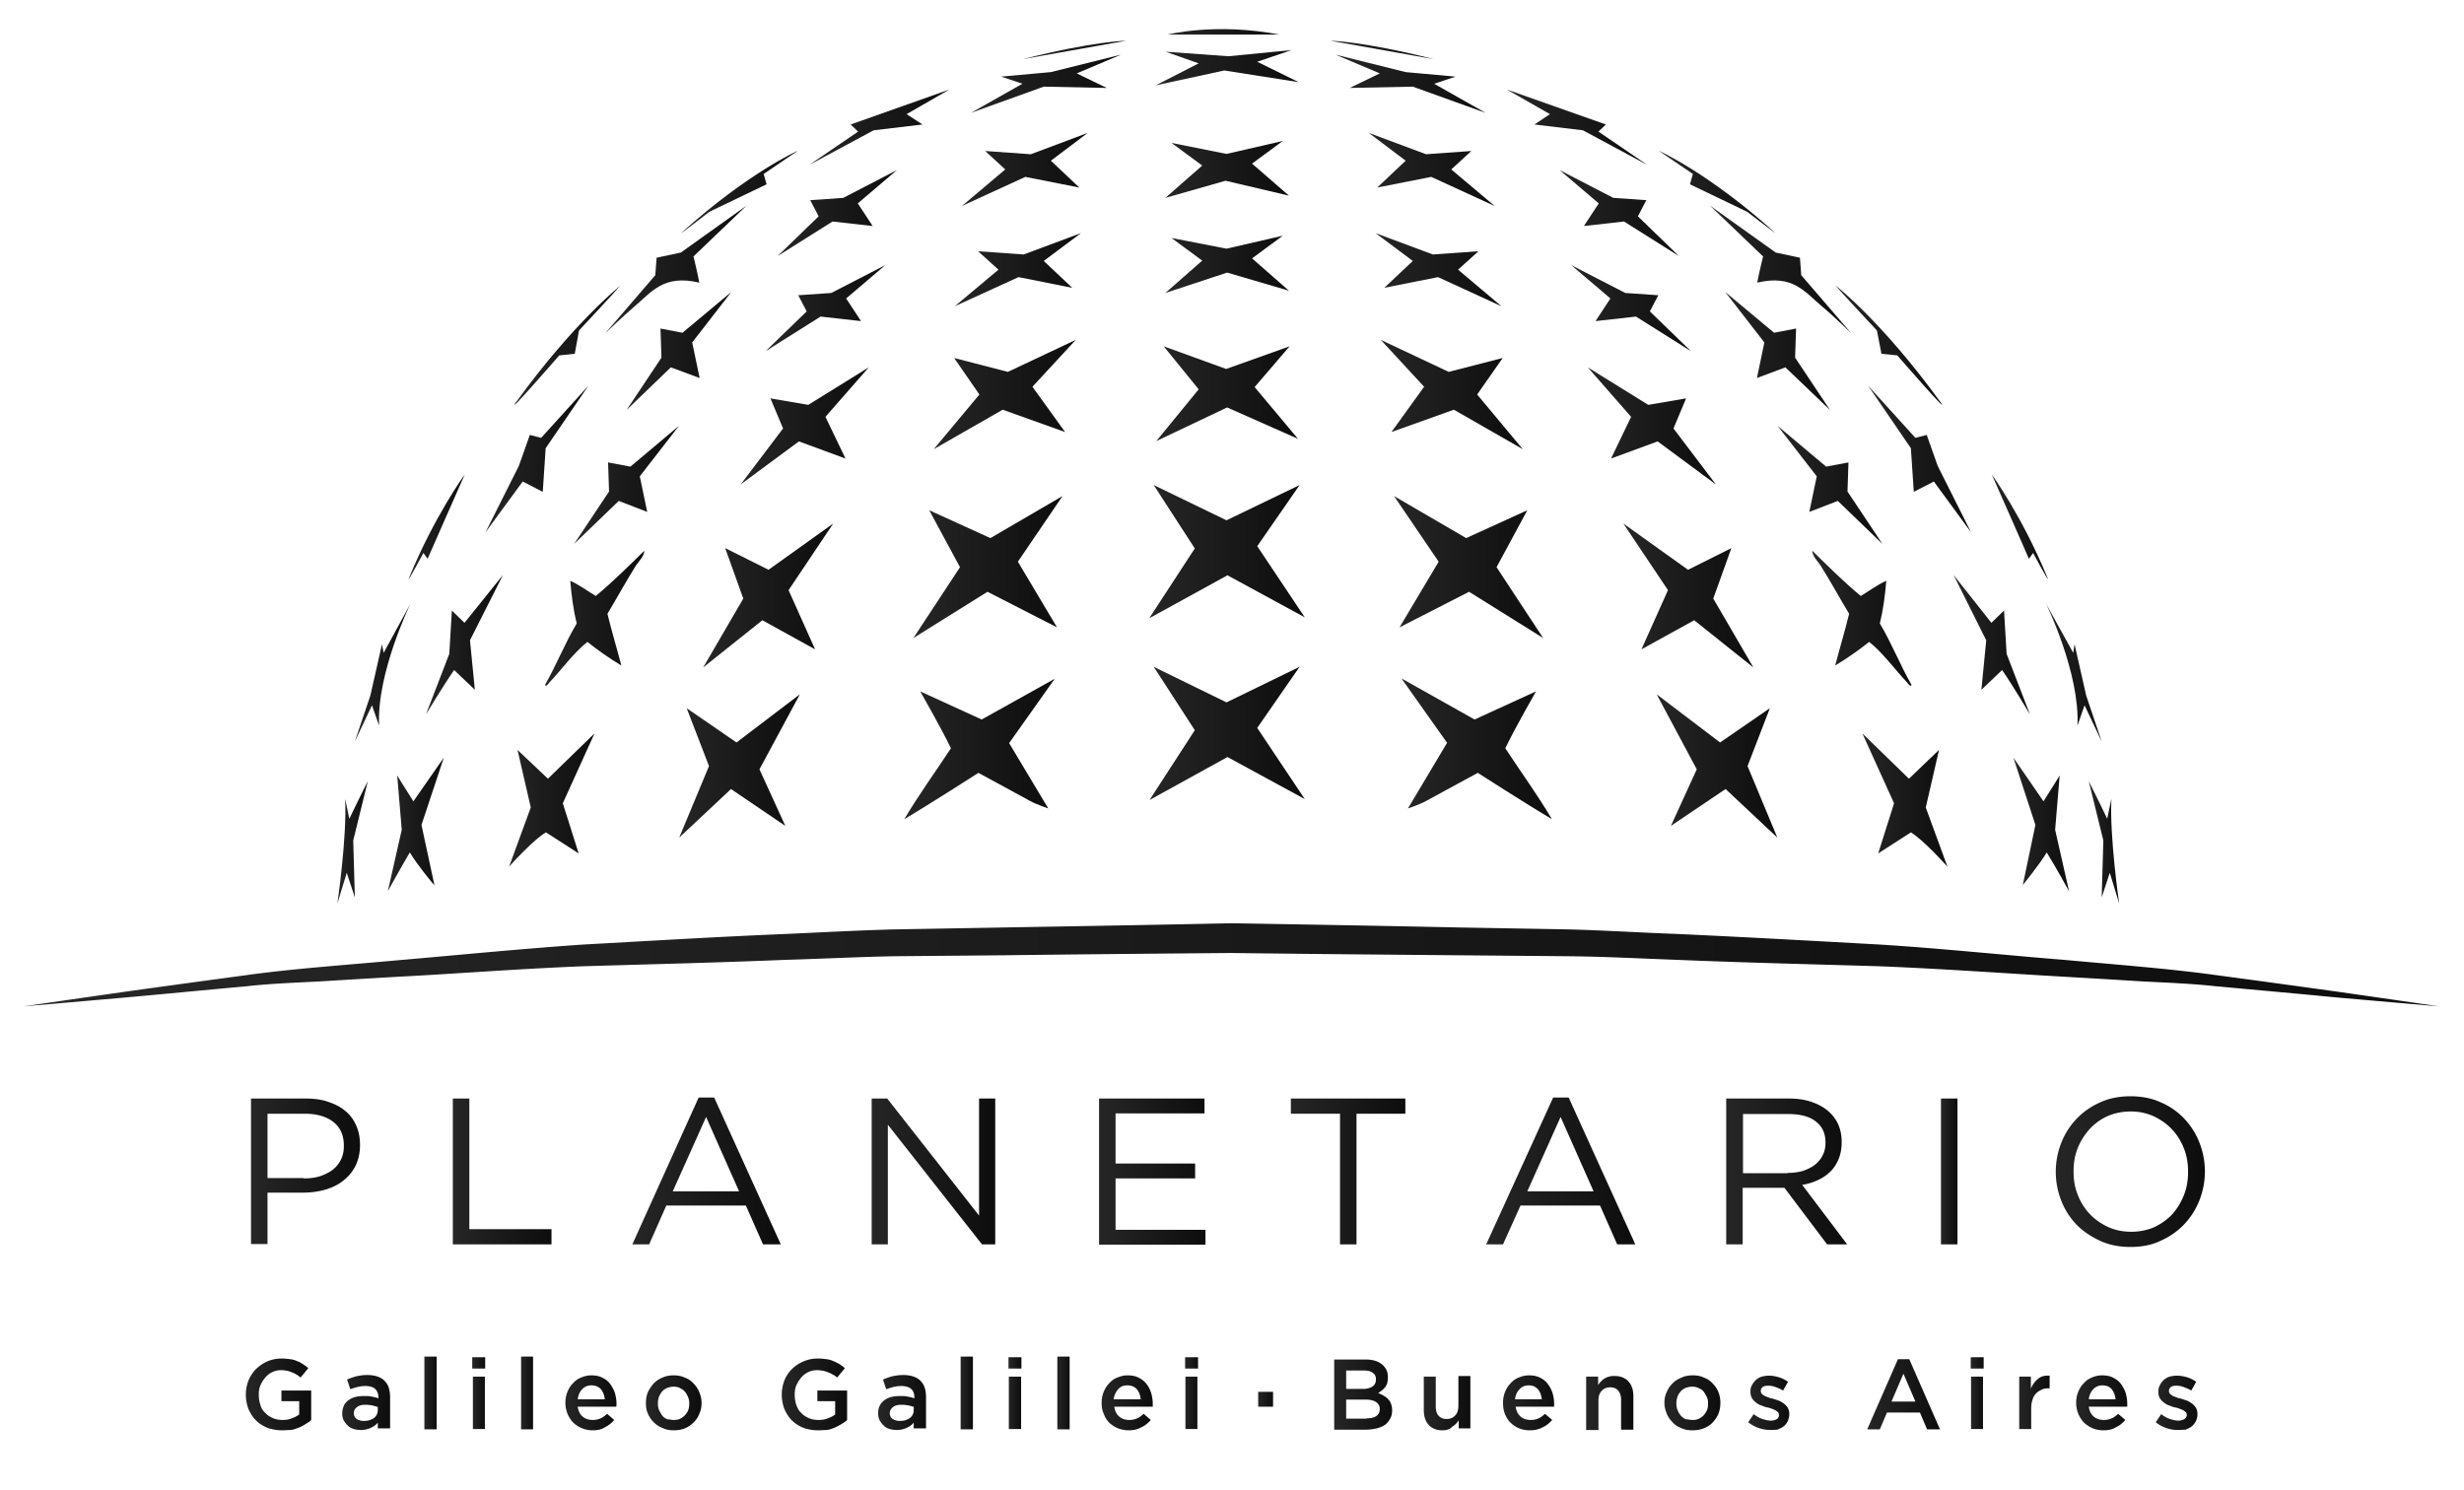 <svg xmlns="http://www.w3.org/2000/svg" width="565.472" height="341.984" viewBox="0 0 565.472 341.984"><linearGradient id="a" gradientUnits="userSpaceOnUse" x1="97.763" y1="147.966" x2="115.429" y2="147.966"><stop offset="0" stop-color="#262626"/><stop offset="1" stop-color="#0d0d0d"/></linearGradient><path fill="url(#a)" d="M115.429 131.97l-7.571 14.994 1.114 11.356s-4.083-3.859-4.752-4.527c-2.301 3.266-6.457 10.169-6.457 10.169l5.345-13.88.593-9.947 2.896 2.822 8.832-10.987z"/><linearGradient id="b" gradientUnits="userSpaceOnUse" x1="209.622" y1="130.151" x2="243.84" y2="130.151"><stop offset="0" stop-color="#262626"/><stop offset="1" stop-color="#0d0d0d"/></linearGradient><path fill="url(#b)" d="M243.84 113.859l-10.243 15.068 8.981 15.068-15.958-8.165-16.998 10.614 10.688-16.256-7.051-13.063 14.028 6.384z"/><linearGradient id="c" gradientUnits="userSpaceOnUse" x1="207.544" y1="171.903" x2="242.058" y2="171.903"><stop offset="0" stop-color="#262626"/><stop offset="1" stop-color="#0d0d0d"/></linearGradient><path fill="url(#c)" d="M225.282 165.149l-14.102-6.458s4.898 8.536 7.051 13.063c-3.562 5.419-7.348 10.615-10.688 16.255 5.789-3.414 16.996-10.614 16.996-10.614s8.24 4.454 11.877 6.458c1.484.817 4.156 1.707 4.156 1.707l-8.98-14.993 10.465-14.771-16.775 9.353z"/><linearGradient id="d" gradientUnits="userSpaceOnUse" x1="116.839" y1="183.632" x2="136.435" y2="183.632"><stop offset="0" stop-color="#262626"/><stop offset="1" stop-color="#0d0d0d"/></linearGradient><path fill="url(#d)" d="M116.839 198.922s5.418-6.087 8.461-7.867a2097.93 2097.93 0 0 1 7.498 4.824l-3.637-11.504 7.273-16.033-10.688 10.392-6.979-6.606 3.043 13.212-4.971 13.582z"/><linearGradient id="e" gradientUnits="userSpaceOnUse" x1="222.834" y1="19.221" x2="257.274" y2="19.221"><stop offset="0" stop-color="#262626"/><stop offset="1" stop-color="#0d0d0d"/></linearGradient><path fill="url(#e)" d="M257.274 12.541l-10.169 4.304 6.904 3.341-14.475-.298-16.7 6.013 11.802-6.68-4.899-1.634 11.431-1.039z"/><linearGradient id="f" gradientUnits="userSpaceOnUse" x1="185.722" y1="29.204" x2="217.86" y2="29.204"><stop offset="0" stop-color="#262626"/><stop offset="1" stop-color="#0d0d0d"/></linearGradient><path fill="url(#f)" d="M208.062 26.198l3.638 2.376-11.209 1.335-14.769 7.943 11.207-7.645-1.707-1.633 22.638-8.017z"/><linearGradient id="g" gradientUnits="userSpaceOnUse" x1="219.122" y1="61.9" x2="248.071" y2="61.9"><stop offset="0" stop-color="#262626"/><stop offset="1" stop-color="#0d0d0d"/></linearGradient><path fill="url(#g)" d="M239.534 59.896l6.533 6.162-12.322-2.45-14.623 6.68 10.022-8.388-4.678-4.23 10.467.742 13.138-4.899z"/><linearGradient id="h" gradientUnits="userSpaceOnUse" x1="175.7" y1="70.734" x2="203.164" y2="70.734"><stop offset="0" stop-color="#262626"/><stop offset="1" stop-color="#0d0d0d"/></linearGradient><path fill="url(#h)" d="M203.164 60.862l-8.981 7.644 3.414 5.197-9.279-1.039-12.618 7.942 9.427-9.13-1.93-3.712 7.572-.519z"/><linearGradient id="i" gradientUnits="userSpaceOnUse" x1="220.756" y1="38.891" x2="249.63" y2="38.891"><stop offset="0" stop-color="#262626"/><stop offset="1" stop-color="#0d0d0d"/></linearGradient><path fill="url(#i)" d="M241.168 36.887l6.532 6.16-12.396-2.449-14.548 6.68 9.946-8.387-4.602-4.231 10.465.742 13.065-4.899z"/><linearGradient id="j" gradientUnits="userSpaceOnUse" x1="178.447" y1="48.911" x2="205.837" y2="48.911"><stop offset="0" stop-color="#262626"/><stop offset="1" stop-color="#0d0d0d"/></linearGradient><path fill="url(#j)" d="M205.837 39.04l-8.983 7.644 3.415 5.196-9.205-1.039-12.617 7.942 9.426-9.13-1.93-3.711 7.572-.52z"/><linearGradient id="k" gradientUnits="userSpaceOnUse" x1="156.376" y1="44.026" x2="183.123" y2="44.026"><stop offset="0" stop-color="#262626"/><stop offset="1" stop-color="#0d0d0d"/></linearGradient><path fill="url(#k)" d="M183.123 34.585l-7.868 5.345.668 2.375-13.138 6.309s-7.646 5.938-6.235 4.676c15.291-13.731 26.573-18.705 26.573-18.705z"/><linearGradient id="l" gradientUnits="userSpaceOnUse" x1="138.884" y1="61.864" x2="171.321" y2="61.864"><stop offset="0" stop-color="#262626"/><stop offset="1" stop-color="#0d0d0d"/></linearGradient><path fill="url(#l)" d="M171.321 47.204l-12.173 11.653s.965 3.935 1.335 6.013c-8.238-1.93-10.836 2.078-15.067 5.641-2.449 2.078-6.532 6.012-6.532 6.012l11.506-13.361.297-4.008 5.566-1.188 15.068-10.762z"/><linearGradient id="m" gradientUnits="userSpaceOnUse" x1="214.298" y1="90.552" x2="246.884" y2="90.552"><stop offset="0" stop-color="#262626"/><stop offset="1" stop-color="#0d0d0d"/></linearGradient><path fill="url(#m)" d="M246.884 78.008l-9.947 10.763 7.497 10.391-14.326-5.122-15.81 9.056 10.465-12.544-5.789-8.387 12.322 3.191z"/><linearGradient id="n" gradientUnits="userSpaceOnUse" x1="169.984" y1="97.752" x2="199.378" y2="97.752"><stop offset="0" stop-color="#262626"/><stop offset="1" stop-color="#0d0d0d"/></linearGradient><path fill="url(#n)" d="M199.378 84.317l-9.945 11.356 4.601 9.576-10.688-3.935-13.362 9.873 9.725-12.842-2.896-6.902 8.686 1.484z"/><linearGradient id="o" gradientUnits="userSpaceOnUse" x1="118.063" y1="79.234" x2="142.372" y2="79.234"><stop offset="0" stop-color="#262626"/><stop offset="1" stop-color="#0d0d0d"/></linearGradient><path fill="url(#o)" d="M118.472 92.259c-2.82 3.935 9.873-10.688 9.873-10.688l3.562-.371.965-5.344s7.719-8.239 9.5-10.317c.074-.001-10.614 8.386-23.9 26.72z"/><linearGradient id="p" gradientUnits="userSpaceOnUse" x1="131.758" y1="111.299" x2="155.808" y2="111.299"><stop offset="0" stop-color="#262626"/><stop offset="1" stop-color="#0d0d0d"/></linearGradient><path fill="url(#p)" d="M155.808 97.752l-8.981 11.579 1.705 8.165-6.531-2.524-10.243 9.873 8.016-12.025-.221-6.68 5.121.964z"/><linearGradient id="q" gradientUnits="userSpaceOnUse" x1="143.783" y1="80.568" x2="167.831" y2="80.568"><stop offset="0" stop-color="#262626"/><stop offset="1" stop-color="#0d0d0d"/></linearGradient><path fill="url(#q)" d="M167.831 67.022l-8.979 11.58 1.706 8.165-6.606-2.45-10.169 9.798L151.8 82.09l-.223-6.68 5.047.965z"/><linearGradient id="r" gradientUnits="userSpaceOnUse" x1="111.421" y1="105.36" x2="135.024" y2="105.36"><stop offset="0" stop-color="#262626"/><stop offset="1" stop-color="#0d0d0d"/></linearGradient><path fill="url(#r)" d="M135.024 88.548l-9.797 14.325-.668 10.021-4.602-2.375-8.536 11.653 7.644-15.215 2.525-7.127 2.598.669z"/><linearGradient id="s" gradientUnits="userSpaceOnUse" x1="161.375" y1="136.684" x2="191.214" y2="136.684"><stop offset="0" stop-color="#262626"/><stop offset="1" stop-color="#0d0d0d"/></linearGradient><path fill="url(#s)" d="M191.214 120.168l-10.243 15.291 6.086 13.583-12.099-6.68-13.583 10.837 9.204-15.811-4.156-11.578 9.945 4.973z"/><linearGradient id="t" gradientUnits="userSpaceOnUse" x1="93.795" y1="120.893" x2="106.67" y2="120.893"><stop offset="0" stop-color="#262626"/><stop offset="1" stop-color="#0d0d0d"/></linearGradient><path fill="url(#t)" d="M93.903 132.564c-.816 2.004 3.266-5.642 3.266-5.642l.965 1.336s6.086-13.88 8.536-19.373c0 .001-7.052 9.725-12.767 23.679z"/><linearGradient id="u" gradientUnits="userSpaceOnUse" x1="125.077" y1="141.897" x2="147.866" y2="141.897"><stop offset="0" stop-color="#262626"/><stop offset="1" stop-color="#0d0d0d"/></linearGradient><path fill="url(#u)" d="M130.868 133.306c2.152.964 3.859 2.301 5.863 3.489 3.934-3.266 7.497-6.829 11.135-10.392-.075 1.336-1.188 2.301-1.931 3.414-2.152 3.415-4.38 7.497-6.532 11.06.965 4.008 2.152 7.868 3.192 11.876-2.747-1.633-5.345-3.489-7.794-5.418-3.117 2.449-5.864 6.309-8.759 9.352-.073.074-.743 1.114-.966.52 2.598-4.528 4.603-9.65 7.275-14.103-.741-2.97-1.186-6.309-1.483-9.798z"/><linearGradient id="v" gradientUnits="userSpaceOnUse" x1="81.434" y1="154.387" x2="94.2" y2="154.387"><stop offset="0" stop-color="#262626"/><stop offset="1" stop-color="#0d0d0d"/></linearGradient><path fill="url(#v)" d="M94.2 138.577s-7.793 15.884-7.2 27.983l-1.632-4.677-3.935 8.313 3.562-10.539 2.673-11.803.37 2.004 6.162-11.281z"/><linearGradient id="w" gradientUnits="userSpaceOnUse" x1="89.005" y1="189.235" x2="101.845" y2="189.235"><stop offset="0" stop-color="#262626"/><stop offset="1" stop-color="#0d0d0d"/></linearGradient><path fill="url(#w)" d="M94.052 195.657c-2.079 3.488-5.047 8.906-5.047 8.906l3.191-14.102-1.04-12.47s2.45 4.007 3.712 5.939c2.301-3.34 6.977-10.021 6.977-10.021l-5.121 15.439 2.969 13.805c-.075.074-4.083-4.825-5.641-7.496z"/><linearGradient id="x" gradientUnits="userSpaceOnUse" x1="77.425" y1="193.356" x2="84.401" y2="193.356"><stop offset="0" stop-color="#262626"/><stop offset="1" stop-color="#0d0d0d"/></linearGradient><path fill="url(#x)" d="M81.062 192.91l.372 13.062-1.856-5.641-2.152 7.052s2.227-15.217 1.781-24.049l.965 4.602s2.152-4.528 4.23-8.611l-3.34 13.585z"/><linearGradient id="y" gradientUnits="userSpaceOnUse" x1="234.71" y1="11.464" x2="258.462" y2="11.464"><stop offset="0" stop-color="#262626"/><stop offset="1" stop-color="#0d0d0d"/></linearGradient><path fill="url(#y)" d="M258.462 9.349s-7.348.074-23.752 4.23"/><linearGradient id="z" gradientUnits="userSpaceOnUse" x1="57.606" y1="268.844" x2="82.621" y2="268.844"><stop offset="0" stop-color="#262626"/><stop offset="1" stop-color="#0d0d0d"/></linearGradient><path fill="url(#z)" d="M57.606 252.142h12.545c1.855 0 3.637.223 5.121.742 1.559.52 2.895 1.188 3.934 2.079 1.114.89 1.93 2.004 2.523 3.339.594 1.337.892 2.822.892 4.454v.075c0 1.78-.372 3.414-1.039 4.75a9.706 9.706 0 0 1-2.82 3.415c-1.188.966-2.599 1.633-4.157 2.079a18.843 18.843 0 0 1-5.048.667h-8.165v11.804h-3.785v-33.404zm12.1 18.334c1.335 0 2.672-.148 3.785-.52a10.655 10.655 0 0 0 2.895-1.484 6.851 6.851 0 0 0 1.855-2.302c.445-.89.668-1.929.668-3.042v-.148c0-2.45-.816-4.232-2.449-5.494-1.633-1.261-3.859-1.854-6.531-1.854h-8.537v14.771h8.314v.073z"/><linearGradient id="A" gradientUnits="userSpaceOnUse" x1="103.923" y1="268.88" x2="126.563" y2="268.88"><stop offset="0" stop-color="#262626"/><stop offset="1" stop-color="#0d0d0d"/></linearGradient><path fill="url(#A)" d="M103.923 252.142h3.787v29.987h18.853v3.488h-22.64v-33.475z"/><linearGradient id="B" gradientUnits="userSpaceOnUse" x1="145.12" y1="268.769" x2="179.19" y2="268.769"><stop offset="0" stop-color="#262626"/><stop offset="1" stop-color="#0d0d0d"/></linearGradient><path fill="url(#B)" d="M160.335 251.92h3.564l15.29 33.697h-4.083l-3.934-8.907h-18.26l-3.935 8.907h-3.858l15.216-33.697zm9.279 21.524l-7.572-17.071-7.645 17.071h15.217z"/><linearGradient id="C" gradientUnits="userSpaceOnUse" x1="200.046" y1="268.88" x2="228.401" y2="268.88"><stop offset="0" stop-color="#262626"/><stop offset="1" stop-color="#0d0d0d"/></linearGradient><path fill="url(#C)" d="M200.046 252.142h3.562l21.081 26.87v-26.87h3.712v33.475h-3.043l-21.6-27.462v27.462h-3.713v-33.475h.001z"/><linearGradient id="D" gradientUnits="userSpaceOnUse" x1="252.227" y1="268.917" x2="276.647" y2="268.917"><stop offset="0" stop-color="#262626"/><stop offset="1" stop-color="#0d0d0d"/></linearGradient><path fill="url(#D)" d="M252.228 252.142h24.197v3.414h-20.412v11.505h18.26v3.415h-18.26v11.802h20.635v3.413h-24.42v-33.549z"/><linearGradient id="E" gradientUnits="userSpaceOnUse" x1="296.244" y1="268.88" x2="322.519" y2="268.88"><stop offset="0" stop-color="#262626"/><stop offset="1" stop-color="#0d0d0d"/></linearGradient><path fill="url(#E)" d="M307.525 255.631h-11.281v-3.489h26.275v3.489H311.31v29.986h-3.785v-29.986z"/><linearGradient id="F" gradientUnits="userSpaceOnUse" x1="341.076" y1="268.769" x2="375.294" y2="268.769"><stop offset="0" stop-color="#262626"/><stop offset="1" stop-color="#0d0d0d"/></linearGradient><path fill="url(#F)" d="M356.44 251.92h3.562l15.291 33.697h-4.156l-3.935-8.907h-18.259l-4.009 8.907h-3.859l15.365-33.697zm9.279 21.524l-7.571-17.071-7.645 17.071h15.216z"/><linearGradient id="G" gradientUnits="userSpaceOnUse" x1="396.152" y1="268.88" x2="423.911" y2="268.88"><stop offset="0" stop-color="#262626"/><stop offset="1" stop-color="#0d0d0d"/></linearGradient><path fill="url(#G)" d="M396.152 252.142h14.399c2.078 0 3.933.296 5.493.891 1.633.594 2.969 1.41 4.008 2.45a8.616 8.616 0 0 1 1.93 2.895c.444 1.113.667 2.375.667 3.711v.074c0 1.41-.222 2.672-.667 3.786-.445 1.113-1.04 2.078-1.856 2.895a10.025 10.025 0 0 1-2.895 2.003c-1.113.52-2.301.89-3.637 1.114l10.316 13.656h-4.602l-9.797-12.989h-9.575v12.989h-3.785v-33.475zm14.103 17.071c1.262 0 2.375-.148 3.488-.444 1.039-.372 2.004-.817 2.746-1.41.742-.594 1.337-1.262 1.781-2.153.446-.816.669-1.782.669-2.895v-.074c0-2.079-.743-3.71-2.227-4.825-1.485-1.187-3.638-1.708-6.309-1.708h-10.394v13.584h10.244v-.075z"/><linearGradient id="H" gradientUnits="userSpaceOnUse" x1="445.438" y1="268.88" x2="449.223" y2="268.88"><stop offset="0" stop-color="#262626"/><stop offset="1" stop-color="#0d0d0d"/></linearGradient><path fill="url(#H)" d="M445.438 252.142h3.785v33.475h-3.785v-33.475z"/><linearGradient id="I" gradientUnits="userSpaceOnUse" x1="471.788" y1="268.917" x2="506.062" y2="268.917"><stop offset="0" stop-color="#262626"/><stop offset="1" stop-color="#0d0d0d"/></linearGradient><path fill="url(#I)" d="M488.935 286.212c-2.523 0-4.899-.445-6.979-1.411-2.077-.964-3.859-2.151-5.418-3.71a16.91 16.91 0 0 1-3.488-5.494 18.014 18.014 0 0 1-1.262-6.606v-.074c0-2.301.444-4.527 1.262-6.606a16.9 16.9 0 0 1 3.488-5.492c1.484-1.559 3.266-2.822 5.418-3.786 2.079-.965 4.455-1.411 6.979-1.411s4.898.446 6.977 1.411a16.118 16.118 0 0 1 5.345 3.71 16.912 16.912 0 0 1 3.489 5.494 18.06 18.06 0 0 1 1.262 6.606c.073 0 .073.074 0 .074 0 2.3-.446 4.527-1.262 6.605a16.918 16.918 0 0 1-3.489 5.493c-1.484 1.559-3.267 2.821-5.418 3.785-2.006.967-4.308 1.412-6.904 1.412zm.148-3.489c1.93 0 3.71-.37 5.27-1.039 1.559-.742 2.969-1.707 4.156-2.968a14.451 14.451 0 0 0 2.673-4.379c.669-1.633.965-3.415.965-5.345v-.074c0-1.93-.296-3.711-.965-5.345-.669-1.707-1.559-3.118-2.746-4.379-1.188-1.262-2.598-2.227-4.156-2.969-1.634-.742-3.414-1.113-5.271-1.113-1.929 0-3.71.372-5.269 1.039a12.883 12.883 0 0 0-4.158 2.969c-1.112 1.262-2.078 2.673-2.745 4.379-.668 1.633-.966 3.415-.966 5.345v.074c0 1.929.298 3.711.966 5.344.667 1.708 1.558 3.118 2.745 4.379 1.188 1.262 2.598 2.226 4.158 2.969 1.631.743 3.412 1.113 5.343 1.113z"/><linearGradient id="J" gradientUnits="userSpaceOnUse" x1="5.427" y1="221.45" x2="559.672" y2="221.45"><stop offset="0" stop-color="#262626"/><stop offset="1" stop-color="#0d0d0d"/></linearGradient><path fill="url(#J)" d="M5.427 230.987s8.609-1.263 23.677-3.414a5608.179 5608.179 0 0 1 27.167-3.712c10.467-1.483 22.416-2.301 35.405-3.488 12.99-1.114 27.093-2.524 42.013-3.563 14.92-.816 30.656-1.781 46.91-2.449 8.165-.371 16.404-.817 24.792-1.039l25.386-.446c17.146-.297 34.515-.594 51.884-.964 17.369.297 34.737.593 51.81.964 8.536.148 16.997.297 25.385.446 8.389.222 16.628.742 24.793 1.039 16.329.742 32.065 1.633 46.911 2.449 14.918.966 28.946 2.45 41.937 3.489 12.99 1.187 24.866 2.079 35.406 3.562 10.54 1.41 19.67 2.673 27.167 3.712 15.067 2.151 23.604 3.414 23.604 3.414s-8.61-.742-23.826-2.077c-7.571-.743-16.701-1.56-27.241-2.524-5.271-.593-10.912-.817-16.775-1.113-5.938-.371-12.174-.743-18.63-1.114-12.99-.742-27.02-1.781-41.938-2.375-14.92-.445-30.581-.816-46.836-1.484-8.092-.297-16.33-.743-24.718-.816-8.388-.075-16.851-.148-25.386-.223-17.071-.148-34.441-.297-51.809-.52-17.295.148-34.664.297-51.736.52l-25.386.223c-8.388.149-16.627.593-24.718.816-16.255.668-31.99 1.039-46.836 1.484-14.92.595-28.947 1.708-41.864 2.375-6.531.371-12.691.743-18.63 1.114-5.938.296-11.579.52-16.85 1.113-10.54.964-19.744 1.856-27.241 2.524-15.144 1.335-23.827 2.077-23.827 2.077z"/><linearGradient id="K" gradientUnits="userSpaceOnUse" x1="265.217" y1="15.547" x2="298.024" y2="15.547"><stop offset="0" stop-color="#262626"/><stop offset="1" stop-color="#0d0d0d"/></linearGradient><path fill="url(#K)" d="M288.524 14.173l9.5 4.677-17.071-2.673-15.736 3.415 9.872-5.048-7.57-2.672 14.398 1.04 14.475-1.411z"/><linearGradient id="L" gradientUnits="userSpaceOnUse" x1="267.444" y1="60.676" x2="295.798" y2="60.676"><stop offset="0" stop-color="#262626"/><stop offset="1" stop-color="#0d0d0d"/></linearGradient><path fill="url(#L)" d="M275.905 59.822l-7.051-5.196 12.618 2.45 12.917-2.969-7.052 5.196 8.461 7.423-14.178-4.158-14.176 4.677z"/><linearGradient id="M" gradientUnits="userSpaceOnUse" x1="267.444" y1="38.891" x2="295.798" y2="38.891"><stop offset="0" stop-color="#262626"/><stop offset="1" stop-color="#0d0d0d"/></linearGradient><path fill="url(#M)" d="M275.905 38l-7.051-5.196 12.618 2.524 12.917-2.969-7.052 5.196 8.461 7.348-14.549-3.415-13.805 3.934z"/><linearGradient id="N" gradientUnits="userSpaceOnUse" x1="265.365" y1="90.366" x2="297.876" y2="90.366"><stop offset="0" stop-color="#262626"/><stop offset="1" stop-color="#0d0d0d"/></linearGradient><path fill="url(#N)" d="M275.089 89.364l-8.017-9.872 14.325 5.196 14.549-5.196-8.015 9.353 9.945 11.876-16.256-7.2-16.255 7.719"/><linearGradient id="O" gradientUnits="userSpaceOnUse" x1="263.732" y1="126.626" x2="299.435" y2="126.626"><stop offset="0" stop-color="#262626"/><stop offset="1" stop-color="#0d0d0d"/></linearGradient><path fill="url(#O)" d="M281.695 132.044l-17.963 9.872 10.466-16.033-9.427-14.548 16.701 8.091 16.775-8.091-9.723 14.029 10.912 16.329z"/><linearGradient id="P" gradientUnits="userSpaceOnUse" x1="263.806" y1="168.341" x2="299.435" y2="168.341"><stop offset="0" stop-color="#262626"/><stop offset="1" stop-color="#0d0d0d"/></linearGradient><path fill="url(#P)" d="M281.695 173.759l-17.889 9.873 10.392-16.033-9.427-14.548 16.701 8.164 16.775-8.164-9.723 14.028 10.912 16.33z"/><linearGradient id="Q" gradientUnits="userSpaceOnUse" x1="448.333" y1="147.966" x2="465.851" y2="147.966"><stop offset="0" stop-color="#262626"/><stop offset="1" stop-color="#0d0d0d"/></linearGradient><path fill="url(#Q)" d="M448.333 131.97l7.496 14.994-1.113 11.356s4.083-3.859 4.751-4.527c2.301 3.266 6.384 10.169 6.384 10.169l-5.346-13.88-.594-9.947-2.895 2.822-8.683-10.987z"/><linearGradient id="R" gradientUnits="userSpaceOnUse" x1="319.922" y1="130.151" x2="354.14" y2="130.151"><stop offset="0" stop-color="#262626"/><stop offset="1" stop-color="#0d0d0d"/></linearGradient><path fill="url(#R)" d="M319.922 113.859l10.243 15.068-8.981 15.068 15.959-8.165 16.997 10.614-10.689-16.256 7.052-13.063-14.028 6.384z"/><linearGradient id="S" gradientUnits="userSpaceOnUse" x1="321.63" y1="171.866" x2="356.144" y2="171.866"><stop offset="0" stop-color="#262626"/><stop offset="1" stop-color="#0d0d0d"/></linearGradient><path fill="url(#S)" d="M338.404 165.149l14.103-6.458s-4.898 8.536-7.052 13.063c3.562 5.419 7.349 10.615 10.688 16.255-5.79-3.414-16.997-10.614-16.997-10.614s-8.24 4.454-11.876 6.458c-1.484.817-4.156 1.707-4.156 1.707l8.981-15.068-10.466-14.771 16.775 9.428z"/><linearGradient id="T" gradientUnits="userSpaceOnUse" x1="427.401" y1="183.632" x2="446.922" y2="183.632"><stop offset="0" stop-color="#262626"/><stop offset="1" stop-color="#0d0d0d"/></linearGradient><path fill="url(#T)" d="M446.922 198.922s-5.419-6.087-8.387-7.867c-6.013 3.859-7.498 4.824-7.498 4.824l3.638-11.504-7.273-16.033 10.688 10.392 6.903-6.606-3.045 13.212 4.974 13.582z"/><linearGradient id="U" gradientUnits="userSpaceOnUse" x1="155.882" y1="175.801" x2="183.568" y2="175.801"><stop offset="0" stop-color="#262626"/><stop offset="1" stop-color="#0d0d0d"/></linearGradient><path fill="url(#U)" d="M174.29 176.58l9.278-17.22-14.547 11.059-11.432-7.868 5.122 13.287-6.829 16.404 11.877-11.135 12.47 8.462"/><linearGradient id="V" gradientUnits="userSpaceOnUse" x1="380.192" y1="175.801" x2="407.88" y2="175.801"><stop offset="0" stop-color="#262626"/><stop offset="1" stop-color="#0d0d0d"/></linearGradient><path fill="url(#V)" d="M389.397 176.58l-9.205-17.22 14.55 11.059 11.43-7.868-5.122 13.287 6.83 16.404-11.876-11.135-12.546 8.462"/><linearGradient id="W" gradientUnits="userSpaceOnUse" x1="306.487" y1="19.221" x2="340.929" y2="19.221"><stop offset="0" stop-color="#262626"/><stop offset="1" stop-color="#0d0d0d"/></linearGradient><path fill="url(#W)" d="M306.487 12.541l10.168 4.304-6.903 3.341 14.475-.298 16.702 6.013-11.803-6.68 4.897-1.634-11.429-1.039z"/><linearGradient id="X" gradientUnits="userSpaceOnUse" x1="345.827" y1="29.204" x2="378.04" y2="29.204"><stop offset="0" stop-color="#262626"/><stop offset="1" stop-color="#0d0d0d"/></linearGradient><path fill="url(#X)" d="M355.698 26.198l-3.562 2.376 11.134 1.335 14.77 7.943-11.208-7.645 1.709-1.633-22.714-8.017z"/><linearGradient id="Y" gradientUnits="userSpaceOnUse" x1="315.69" y1="61.9" x2="344.565" y2="61.9"><stop offset="0" stop-color="#262626"/><stop offset="1" stop-color="#0d0d0d"/></linearGradient><path fill="url(#Y)" d="M324.227 59.896l-6.533 6.162 12.323-2.45 14.547 6.68-9.945-8.388 4.676-4.23-10.466.742-13.139-4.899z"/><linearGradient id="Z" gradientUnits="userSpaceOnUse" x1="360.598" y1="70.734" x2="388.06" y2="70.734"><stop offset="0" stop-color="#262626"/><stop offset="1" stop-color="#0d0d0d"/></linearGradient><path fill="url(#Z)" d="M360.598 60.862l8.981 7.644-3.415 5.197 9.278-1.039 12.619 7.942-9.427-9.13 1.929-3.712-7.571-.519z"/><linearGradient id="aa" gradientUnits="userSpaceOnUse" x1="314.131" y1="38.891" x2="343.006" y2="38.891"><stop offset="0" stop-color="#262626"/><stop offset="1" stop-color="#0d0d0d"/></linearGradient><path fill="url(#aa)" d="M322.594 36.887l-6.532 6.16 12.395-2.449 14.549 6.68-9.946-8.387 4.601-4.231-10.39.742-13.14-4.899z"/><linearGradient id="ab" gradientUnits="userSpaceOnUse" x1="357.925" y1="48.911" x2="385.315" y2="48.911"><stop offset="0" stop-color="#262626"/><stop offset="1" stop-color="#0d0d0d"/></linearGradient><path fill="url(#ab)" d="M357.925 39.04l8.981 7.644-3.413 5.196 9.204-1.039 12.618 7.942-9.427-9.13 1.929-3.711-7.571-.52z"/><linearGradient id="ac" gradientUnits="userSpaceOnUse" x1="380.639" y1="44.026" x2="407.4" y2="44.026"><stop offset="0" stop-color="#262626"/><stop offset="1" stop-color="#0d0d0d"/></linearGradient><path fill="url(#ac)" d="M380.639 34.585l7.867 5.345-.667 2.375 13.138 6.309s7.72 5.938 6.234 4.676c-15.291-13.731-26.572-18.705-26.572-18.705z"/><linearGradient id="ad" gradientUnits="userSpaceOnUse" x1="392.44" y1="61.864" x2="424.878" y2="61.864"><stop offset="0" stop-color="#262626"/><stop offset="1" stop-color="#0d0d0d"/></linearGradient><path fill="url(#ad)" d="M392.439 47.204l12.174 11.653s-.965 3.935-1.336 6.013c8.239-1.93 10.837 2.078 15.068 5.641 2.523 2.078 6.532 6.012 6.532 6.012l-11.506-13.361-.297-4.008-5.566-1.188-15.069-10.762z"/><linearGradient id="ae" gradientUnits="userSpaceOnUse" x1="316.877" y1="90.552" x2="349.464" y2="90.552"><stop offset="0" stop-color="#262626"/><stop offset="1" stop-color="#0d0d0d"/></linearGradient><path fill="url(#ae)" d="M316.877 78.008l9.947 10.763-7.496 10.391 14.325-5.122 15.811 9.056-10.466-12.544 5.863-8.387-12.395 3.191z"/><linearGradient id="af" gradientUnits="userSpaceOnUse" x1="364.384" y1="97.752" x2="393.776" y2="97.752"><stop offset="0" stop-color="#262626"/><stop offset="1" stop-color="#0d0d0d"/></linearGradient><path fill="url(#af)" d="M364.384 84.317l9.945 11.356-4.602 9.576 10.688-3.935 13.361 9.873-9.722-12.842 2.894-6.902-8.684 1.484z"/><linearGradient id="ag" gradientUnits="userSpaceOnUse" x1="421.24" y1="79.234" x2="445.698" y2="79.234"><stop offset="0" stop-color="#262626"/><stop offset="1" stop-color="#0d0d0d"/></linearGradient><path fill="url(#ag)" d="M445.289 92.259c2.821 3.935-9.872-10.688-9.872-10.688l-3.637-.371-1.039-5.344s-7.72-8.239-9.501-10.317c.074-.001 10.763 8.386 24.049 26.72z"/><linearGradient id="ah" gradientUnits="userSpaceOnUse" x1="407.953" y1="111.299" x2="432.003" y2="111.299"><stop offset="0" stop-color="#262626"/><stop offset="1" stop-color="#0d0d0d"/></linearGradient><path fill="url(#ah)" d="M407.953 97.752l8.983 11.579-1.708 8.165 6.533-2.524 10.242 9.873-8.017-12.025.223-6.68-5.122.964z"/><linearGradient id="ai" gradientUnits="userSpaceOnUse" x1="395.929" y1="80.568" x2="419.978" y2="80.568"><stop offset="0" stop-color="#262626"/><stop offset="1" stop-color="#0d0d0d"/></linearGradient><path fill="url(#ai)" d="M395.929 67.022l8.981 11.58-1.707 8.165 6.532-2.45 10.244 9.798-8.017-12.025.223-6.68-5.047.965z"/><linearGradient id="aj" gradientUnits="userSpaceOnUse" x1="428.736" y1="105.36" x2="452.34" y2="105.36"><stop offset="0" stop-color="#262626"/><stop offset="1" stop-color="#0d0d0d"/></linearGradient><path fill="url(#aj)" d="M428.736 88.548l9.799 14.325.667 10.021 4.603-2.375 8.535 11.653-7.644-15.215-2.524-7.127-2.599.669z"/><linearGradient id="ak" gradientUnits="userSpaceOnUse" x1="372.549" y1="136.684" x2="402.387" y2="136.684"><stop offset="0" stop-color="#262626"/><stop offset="1" stop-color="#0d0d0d"/></linearGradient><path fill="url(#ak)" d="M372.549 120.168l10.243 15.291-6.087 13.583 12.099-6.68 13.583 10.837-9.204-15.811 4.156-11.578-9.945 4.973z"/><linearGradient id="al" gradientUnits="userSpaceOnUse" x1="457.091" y1="120.893" x2="469.967" y2="120.893"><stop offset="0" stop-color="#262626"/><stop offset="1" stop-color="#0d0d0d"/></linearGradient><path fill="url(#al)" d="M469.858 132.564c.816 2.004-3.267-5.642-3.267-5.642l-.965 1.336s-6.086-13.88-8.536-19.373c.001.001 7.054 9.725 12.768 23.679z"/><linearGradient id="am" gradientUnits="userSpaceOnUse" x1="415.894" y1="141.897" x2="438.684" y2="141.897"><stop offset="0" stop-color="#262626"/><stop offset="1" stop-color="#0d0d0d"/></linearGradient><path fill="url(#am)" d="M432.893 133.306c-2.151.964-3.858 2.301-5.863 3.489-3.934-3.266-7.497-6.829-11.135-10.392.075 1.336 1.189 2.301 1.932 3.414 2.152 3.415 4.378 7.497 6.531 11.06-.964 4.008-2.153 7.868-3.192 11.876 2.746-1.633 5.346-3.489 7.795-5.418 3.117 2.449 5.863 6.309 8.758 9.352.074.074.743 1.114.966.52-2.599-4.528-4.603-9.65-7.274-14.103.74-2.97 1.186-6.309 1.482-9.798z"/><linearGradient id="an" gradientUnits="userSpaceOnUse" x1="469.562" y1="154.387" x2="482.327" y2="154.387"><stop offset="0" stop-color="#262626"/><stop offset="1" stop-color="#0d0d0d"/></linearGradient><path fill="url(#an)" d="M469.562 138.577s7.794 15.884 7.199 27.983l1.633-4.677 3.934 8.313-3.562-10.539-2.673-11.803-.298 2.004-6.233-11.281z"/><linearGradient id="ao" gradientUnits="userSpaceOnUse" x1="462.065" y1="189.235" x2="474.832" y2="189.235"><stop offset="0" stop-color="#262626"/><stop offset="1" stop-color="#0d0d0d"/></linearGradient><path fill="url(#ao)" d="M469.71 195.657c2.152 3.488 5.122 8.906 5.122 8.906l-3.193-14.102 1.04-12.47s-2.45 4.007-3.712 5.939l-6.902-10.021 5.048 15.439-2.896 13.805c-.073.074 3.934-4.825 5.493-7.496z"/><linearGradient id="ap" gradientUnits="userSpaceOnUse" x1="479.359" y1="193.356" x2="486.337" y2="193.356"><stop offset="0" stop-color="#262626"/><stop offset="1" stop-color="#0d0d0d"/></linearGradient><path fill="url(#ap)" d="M482.699 192.91l-.372 13.062 1.856-5.641 2.153 7.052s-2.228-15.217-1.781-24.049l-.966 4.602s-2.152-4.528-4.23-8.611l3.34 13.585z"/><linearGradient id="aq" gradientUnits="userSpaceOnUse" x1="56.419" y1="320.059" x2="71.413" y2="320.059"><stop offset="0" stop-color="#262626"/><stop offset="1" stop-color="#0d0d0d"/></linearGradient><path fill="url(#aq)" d="M64.732 328.298c-1.263 0-2.376-.224-3.415-.593-1.039-.445-1.854-.965-2.598-1.708-.742-.742-1.262-1.632-1.707-2.598-.371-1.04-.594-2.08-.594-3.267v-.074c0-1.113.223-2.151.594-3.191.445-.966.965-1.854 1.707-2.598a8.934 8.934 0 0 1 2.598-1.78 8.377 8.377 0 0 1 3.341-.669c.668 0 1.335.074 1.93.148.594.074 1.113.223 1.558.446.521.147.967.443 1.337.666.446.297.892.595 1.263.966l-1.782 2.152a3.429 3.429 0 0 0-.89-.667c-.297-.223-.669-.371-1.039-.52-.372-.149-.742-.298-1.114-.372-.445-.074-.891-.148-1.411-.148-.741 0-1.409.148-2.003.446-.669.296-1.188.742-1.634 1.261a7.275 7.275 0 0 0-1.113 1.781c-.296.669-.371 1.41-.371 2.152v.075c0 .816.148 1.557.371 2.3.224.743.594 1.337 1.113 1.782.445.521 1.039.89 1.708 1.188.667.297 1.409.444 2.226.444.742 0 1.486-.073 2.153-.371.668-.223 1.187-.52 1.708-.889v-3.045h-4.083v-2.449h6.829v6.754c-.372.373-.816.669-1.336.967a7.76 7.76 0 0 1-1.56.816c-.594.222-1.188.444-1.78.518-.671.002-1.338.077-2.006.077z"/><linearGradient id="ar" gradientUnits="userSpaceOnUse" x1="78.538" y1="321.914" x2="89.524" y2="321.914"><stop offset="0" stop-color="#262626"/><stop offset="1" stop-color="#0d0d0d"/></linearGradient><path fill="url(#ar)" d="M86.703 328.001v-1.483c-.37.52-.965.891-1.559 1.188-.668.296-1.41.518-2.301.518a5.772 5.772 0 0 1-1.634-.222c-.52-.149-.965-.372-1.336-.741-.371-.298-.668-.742-.965-1.188a3.54 3.54 0 0 1-.371-1.635c0-.665.148-1.26.371-1.78s.594-.892 1.039-1.261c.445-.297.965-.594 1.559-.742.595-.149 1.262-.223 2.005-.223s1.335 0 1.856.148c.52.074 1.039.223 1.484.371v-.223c0-.817-.298-1.486-.744-1.929-.519-.445-1.262-.669-2.226-.669-.669 0-1.262.074-1.856.224-.52.147-1.113.296-1.633.517l-.742-2.226c.669-.298 1.336-.521 2.078-.743.742-.148 1.559-.297 2.525-.297 1.781 0 3.116.446 4.007 1.337.892.892 1.263 2.152 1.263 3.786v7.124h-2.821v.149zm0-5.047c-.37-.149-.742-.223-1.262-.372a9.16 9.16 0 0 0-1.483-.148c-.893 0-1.56.148-2.006.521-.519.371-.742.817-.742 1.336v.075c0 .592.224 1.038.669 1.334.444.298 1.039.446 1.633.446.446 0 .89-.074 1.263-.148.37-.148.742-.298 1.038-.52.296-.223.521-.521.669-.815.146-.297.222-.668.222-1.04v-.669h-.001z"/><linearGradient id="as" gradientUnits="userSpaceOnUse" x1="97.392" y1="319.725" x2="100.212" y2="319.725"><stop offset="0" stop-color="#262626"/><stop offset="1" stop-color="#0d0d0d"/></linearGradient><path fill="url(#as)" d="M97.392 311.375h2.82v16.699h-2.82v-16.699z"/><linearGradient id="at" gradientUnits="userSpaceOnUse" x1="108.377" y1="319.762" x2="111.347" y2="319.762"><stop offset="0" stop-color="#262626"/><stop offset="1" stop-color="#0d0d0d"/></linearGradient><path fill="url(#at)" d="M108.377 311.523h2.97v2.598h-2.97v-2.598zm.148 4.453h2.747v12.025h-2.747v-12.025z"/><linearGradient id="au" gradientUnits="userSpaceOnUse" x1="119.585" y1="319.725" x2="122.333" y2="319.725"><stop offset="0" stop-color="#262626"/><stop offset="1" stop-color="#0d0d0d"/></linearGradient><path fill="url(#au)" d="M119.585 311.375h2.748v16.699h-2.748v-16.699z"/><linearGradient id="av" gradientUnits="userSpaceOnUse" x1="129.754" y1="321.989" x2="141.481" y2="321.989"><stop offset="0" stop-color="#262626"/><stop offset="1" stop-color="#0d0d0d"/></linearGradient><path fill="url(#av)" d="M136.063 328.298a6.794 6.794 0 0 1-2.449-.446c-.742-.295-1.41-.74-2.004-1.261-.52-.52-.965-1.188-1.336-2.005-.297-.741-.521-1.632-.521-2.523v-.074c0-.89.149-1.707.445-2.449.297-.74.669-1.409 1.263-2.003.52-.595 1.113-1.041 1.855-1.337.742-.298 1.484-.519 2.375-.519.965 0 1.782.147 2.523.519.742.371 1.337.816 1.781 1.41a7.875 7.875 0 0 1 1.113 2.078c.224.816.371 1.632.371 2.449v.371c0 .148 0 .297-.074.372h-8.832c.148.965.52 1.782 1.188 2.3.594.52 1.41.742 2.301.742.668 0 1.262-.147 1.781-.371.52-.223.965-.594 1.484-1.037l1.633 1.408c-.594.669-1.262 1.261-2.078 1.635-.74.517-1.704.741-2.819.741zm2.747-7.125a7.747 7.747 0 0 0-.297-1.263 4.736 4.736 0 0 0-.594-1.04c-.297-.297-.594-.517-.965-.666-.371-.148-.742-.224-1.262-.224-.816 0-1.559.298-2.078.89-.594.595-.891 1.338-1.039 2.303h6.235z"/><linearGradient id="aw" gradientUnits="userSpaceOnUse" x1="148.236" y1="321.989" x2="161.003" y2="321.989"><stop offset="0" stop-color="#262626"/><stop offset="1" stop-color="#0d0d0d"/></linearGradient><path fill="url(#aw)" d="M154.62 328.298c-.891 0-1.781-.148-2.523-.52a5.553 5.553 0 0 1-2.078-1.336 5.918 5.918 0 0 1-1.336-2.006c-.372-.74-.446-1.557-.446-2.448 0-.89.149-1.707.446-2.449.37-.74.815-1.409 1.336-2.003a5.889 5.889 0 0 1 2.004-1.337c.816-.371 1.633-.519 2.523-.519.965 0 1.781.147 2.598.519.816.296 1.484.742 2.005 1.337a5.947 5.947 0 0 1 1.335 2.003c.297.742.52 1.56.52 2.449v.074c0 .817-.148 1.634-.52 2.451-.296.814-.742 1.408-1.335 2.004a5.903 5.903 0 0 1-2.005 1.334c-.743.298-1.559.447-2.524.447zm0-2.376c.594 0 1.039-.073 1.484-.296s.816-.521 1.113-.815c.297-.374.594-.743.742-1.188s.223-.966.223-1.485c0-.52-.074-1.038-.297-1.483-.148-.445-.445-.892-.742-1.263-.297-.372-.742-.592-1.113-.817-.445-.22-.965-.295-1.484-.295s-1.039.148-1.484.295c-.445.226-.816.445-1.113.817a5.1 5.1 0 0 0-.742 1.263 4.79 4.79 0 0 0-.223 1.483v.074c0 .521.074 1.04.297 1.485.223.446.445.89.742 1.261s.742.669 1.188.817c.444-.001.89.147 1.409.147z"/><linearGradient id="ax" gradientUnits="userSpaceOnUse" x1="179.411" y1="320.059" x2="194.405" y2="320.059"><stop offset="0" stop-color="#262626"/><stop offset="1" stop-color="#0d0d0d"/></linearGradient><path fill="url(#ax)" d="M187.725 328.298c-1.261 0-2.375-.224-3.414-.593-1.039-.445-1.856-.965-2.599-1.708-.741-.742-1.262-1.632-1.706-2.598-.372-1.04-.595-2.08-.595-3.267v-.074c0-1.113.223-2.151.595-3.191a7.535 7.535 0 0 1 1.706-2.598 8.372 8.372 0 0 1 2.673-1.78c1.039-.446 2.079-.669 3.34-.669.669 0 1.337.074 1.931.148s1.113.223 1.559.446c.444.147.965.443 1.409.666.446.297.892.595 1.263.966l-1.782 2.152c-.296-.298-.593-.519-.964-.667-.298-.223-.668-.371-1.04-.52-.37-.149-.741-.298-1.187-.372-.446-.074-.892-.148-1.411-.148-.742 0-1.409.148-2.003.446-.669.296-1.188.742-1.634 1.261s-.816 1.114-1.113 1.781c-.298.669-.37 1.41-.37 2.152v.075c0 .816.147 1.557.37 2.3.297.743.594 1.337 1.113 1.782.445.521 1.04.89 1.708 1.188.667.297 1.41.444 2.227.444.742 0 1.483-.073 2.152-.371.668-.223 1.262-.52 1.706-.889v-3.045h-4.081v-2.449h6.828v6.754c-.371.373-.816.669-1.336.967-.52.296-1.039.592-1.559.816-.594.222-1.114.444-1.781.518-.594.002-1.263.077-2.005.077z"/><linearGradient id="ay" gradientUnits="userSpaceOnUse" x1="201.53" y1="321.914" x2="212.517" y2="321.914"><stop offset="0" stop-color="#262626"/><stop offset="1" stop-color="#0d0d0d"/></linearGradient><path fill="url(#ay)" d="M209.696 328.001v-1.483c-.372.52-.965.891-1.559 1.188-.669.296-1.411.518-2.301.518a5.772 5.772 0 0 1-1.634-.222c-.52-.149-.964-.372-1.337-.741-.37-.298-.667-.742-.964-1.188a3.551 3.551 0 0 1-.372-1.635c0-.665.074-1.26.372-1.78.223-.52.594-.892 1.04-1.261.443-.297.964-.594 1.559-.742a8.238 8.238 0 0 1 2.003-.223c.742 0 1.337 0 1.856.148a8.702 8.702 0 0 1 1.484.371v-.223c0-.817-.223-1.486-.742-1.929-.521-.445-1.262-.669-2.227-.669-.669 0-1.263.074-1.855.224-.52.147-1.04.296-1.635.517l-.741-2.226c.668-.298 1.336-.521 2.078-.743.742-.148 1.56-.297 2.523-.297 1.782 0 3.118.446 4.009 1.337.891.892 1.262 2.152 1.262 3.786v7.124h-2.82v.149zm.075-5.047c-.371-.149-.742-.223-1.262-.372-.52-.074-.965-.148-1.56-.148-.89 0-1.559.148-2.004.521-.444.371-.742.817-.742 1.336v.075c0 .592.223 1.038.668 1.334.446.298 1.039.446 1.633.446a6.55 6.55 0 0 0 1.262-.148c.372-.148.743-.298 1.04-.52a2.35 2.35 0 0 0 .668-.815c.148-.297.223-.668.223-1.04v-.668h.074z"/><linearGradient id="az" gradientUnits="userSpaceOnUse" x1="220.459" y1="319.725" x2="223.28" y2="319.725"><stop offset="0" stop-color="#262626"/><stop offset="1" stop-color="#0d0d0d"/></linearGradient><path fill="url(#az)" d="M220.459 311.375h2.821v16.699h-2.821v-16.699z"/><linearGradient id="aA" gradientUnits="userSpaceOnUse" x1="231.444" y1="319.762" x2="234.413" y2="319.762"><stop offset="0" stop-color="#262626"/><stop offset="1" stop-color="#0d0d0d"/></linearGradient><path fill="url(#aA)" d="M231.444 311.523h2.969v2.598h-2.969v-2.598zm.075 4.453h2.82v12.025h-2.82v-12.025z"/><linearGradient id="aB" gradientUnits="userSpaceOnUse" x1="242.651" y1="319.725" x2="245.474" y2="319.725"><stop offset="0" stop-color="#262626"/><stop offset="1" stop-color="#0d0d0d"/></linearGradient><path fill="url(#aB)" d="M242.651 311.375h2.822v16.699h-2.822v-16.699z"/><linearGradient id="aC" gradientUnits="userSpaceOnUse" x1="252.82" y1="321.989" x2="264.549" y2="321.989"><stop offset="0" stop-color="#262626"/><stop offset="1" stop-color="#0d0d0d"/></linearGradient><path fill="url(#aC)" d="M259.057 328.298a6.795 6.795 0 0 1-2.45-.446c-.742-.295-1.41-.74-2.004-1.261a5.448 5.448 0 0 1-1.262-2.005c-.371-.741-.521-1.632-.521-2.523v-.074c0-.89.149-1.707.446-2.449.297-.74.668-1.409 1.262-2.003.52-.595 1.113-1.041 1.855-1.337.742-.298 1.484-.519 2.375-.519.965 0 1.781.147 2.524.519.742.371 1.336.816 1.781 1.41.521.595.817 1.261 1.112 2.078.225.816.372 1.632.372 2.449v.743h-8.833c.148.965.52 1.782 1.188 2.3.594.52 1.41.742 2.301.742.668 0 1.262-.147 1.781-.371.521-.223.965-.594 1.484-1.037l1.635 1.408c-.596.669-1.262 1.261-2.079 1.635-.889.517-1.855.741-2.967.741zm2.746-7.125a7.852 7.852 0 0 0-.297-1.263 4.7 4.7 0 0 0-.595-1.04c-.296-.297-.593-.517-.965-.666-.371-.148-.742-.224-1.262-.224-.891 0-1.559.298-2.078.89-.52.595-.891 1.338-1.039 2.303h6.236z"/><linearGradient id="aD" gradientUnits="userSpaceOnUse" x1="271.972" y1="319.762" x2="274.94" y2="319.762"><stop offset="0" stop-color="#262626"/><stop offset="1" stop-color="#0d0d0d"/></linearGradient><path fill="url(#aD)" d="M271.972 311.523h2.969v2.598h-2.969v-2.598zm.074 4.453h2.746v12.025h-2.746v-12.025z"/><linearGradient id="aE" gradientUnits="userSpaceOnUse" x1="306.19" y1="320.096" x2="319.477" y2="320.096"><stop offset="0" stop-color="#262626"/><stop offset="1" stop-color="#0d0d0d"/></linearGradient><path fill="url(#aE)" d="M306.189 312.043h7.126c1.855 0 3.191.446 4.156 1.409.743.742 1.04 1.561 1.04 2.672v.075a6.5 6.5 0 0 1-.149 1.263c-.147.371-.296.742-.519.965a3.57 3.57 0 0 1-.742.741c-.297.223-.52.371-.817.594.444.148.891.371 1.262.595.371.223.743.445 1.039.816.297.296.521.667.668 1.112.148.371.224.892.224 1.411v.075c0 .742-.148 1.334-.446 1.854-.297.52-.668 1.04-1.187 1.411-.521.371-1.115.592-1.856.814-.742.149-1.559.298-2.449.298h-7.349v-16.105h-.001zm6.608 6.756c.891 0 1.632-.226 2.152-.521.519-.371.816-.892.816-1.634v-.074c0-.669-.223-1.115-.743-1.484-.445-.371-1.188-.52-2.078-.52h-4.009v4.232h3.862v.001zm.815 6.752c.965 0 1.708-.147 2.227-.52.52-.369.816-.889.816-1.632 0-.668-.297-1.188-.816-1.56-.519-.371-1.335-.592-2.449-.592h-4.454v4.378h4.677v-.074z"/><linearGradient id="aF" gradientUnits="userSpaceOnUse" x1="326.75" y1="322.063" x2="337.438" y2="322.063"><stop offset="0" stop-color="#262626"/><stop offset="1" stop-color="#0d0d0d"/></linearGradient><path fill="url(#aF)" d="M331.056 328.298c-1.411 0-2.45-.446-3.192-1.261-.742-.817-1.113-1.932-1.113-3.415v-7.646h2.746v6.829c0 .967.223 1.709.669 2.152.444.521 1.039.742 1.854.742.817 0 1.485-.296 1.932-.816.519-.518.741-1.261.741-2.227v-6.828h2.746v12.023h-2.672v-1.854a4.701 4.701 0 0 1-1.484 1.483c-.595.594-1.337.818-2.227.818z"/><linearGradient id="aG" gradientUnits="userSpaceOnUse" x1="344.935" y1="321.989" x2="356.663" y2="321.989"><stop offset="0" stop-color="#262626"/><stop offset="1" stop-color="#0d0d0d"/></linearGradient><path fill="url(#aG)" d="M351.097 328.298c-.892 0-1.708-.148-2.449-.446a5.75 5.75 0 0 1-1.93-1.261c-.595-.52-.967-1.188-1.337-2.005-.296-.741-.445-1.632-.445-2.523v-.074c0-.89.149-1.707.445-2.449.298-.74.668-1.409 1.262-2.003.52-.595 1.113-1.041 1.856-1.337.742-.298 1.484-.519 2.375-.519.965 0 1.782.147 2.524.519.741.371 1.335.816 1.78 1.41a7.875 7.875 0 0 1 1.113 2.078c.223.816.371 1.632.371 2.449v.743h-8.832c.148.965.52 1.782 1.187 2.3.595.52 1.41.742 2.302.742.668 0 1.262-.147 1.781-.371.52-.223.965-.594 1.483-1.037l1.634 1.408c-.594.669-1.261 1.261-2.078 1.635-.965.517-1.929.741-3.042.741zm2.746-7.125a7.747 7.747 0 0 0-.297-1.263 4.736 4.736 0 0 0-.594-1.04 3.46 3.46 0 0 0-.892-.666c-.37-.148-.741-.224-1.262-.224-.815 0-1.558.298-2.078.89-.593.595-.89 1.338-1.039 2.303h6.162z"/><linearGradient id="aH" gradientUnits="userSpaceOnUse" x1="363.938" y1="322.025" x2="374.849" y2="322.025"><stop offset="0" stop-color="#262626"/><stop offset="1" stop-color="#0d0d0d"/></linearGradient><path fill="url(#aH)" d="M363.938 315.976h2.82v1.932c.223-.298.371-.594.668-.817.224-.297.52-.52.817-.668a2.61 2.61 0 0 1 1.039-.446c.371-.147.816-.147 1.262-.147 1.336 0 2.448.445 3.191 1.262.742.817 1.113 1.929 1.113 3.414v7.646h-2.82v-6.83c0-.963-.223-1.632-.669-2.151-.444-.519-1.038-.741-1.854-.741-.817 0-1.485.296-1.931.814-.52.521-.742 1.263-.742 2.228v6.754h-2.82v-12.247h-.074z"/><linearGradient id="aI" gradientUnits="userSpaceOnUse" x1="381.974" y1="321.989" x2="394.815" y2="321.989"><stop offset="0" stop-color="#262626"/><stop offset="1" stop-color="#0d0d0d"/></linearGradient><path fill="url(#aI)" d="M388.357 328.298c-.891 0-1.781-.148-2.522-.52-.817-.298-1.485-.741-2.005-1.336a5.947 5.947 0 0 1-1.336-2.006c-.298-.74-.521-1.557-.521-2.448 0-.89.149-1.707.521-2.449a5.965 5.965 0 0 1 1.336-2.003 5.555 5.555 0 0 1 2.078-1.337c.742-.371 1.634-.519 2.598-.519.892 0 1.782.147 2.523.519.817.296 1.485.742 2.005 1.337a5.95 5.95 0 0 1 1.336 2.003c.297.742.445 1.56.445 2.449v.074c0 .817-.148 1.634-.445 2.451-.371.814-.816 1.408-1.336 2.004a5.552 5.552 0 0 1-2.077 1.334c-.743.298-1.635.447-2.6.447zm.076-2.376c.52 0 1.039-.073 1.484-.296s.816-.521 1.112-.815a6.43 6.43 0 0 0 .743-1.188c.147-.445.224-.966.224-1.485 0-.52-.076-1.038-.298-1.483-.223-.445-.445-.892-.741-1.263-.298-.372-.669-.592-1.189-.817-.445-.22-.964-.295-1.484-.295s-1.039.148-1.484.295c-.445.226-.816.445-1.112.817-.298.371-.595.742-.743 1.263a4.82 4.82 0 0 0-.224 1.483v.074c0 .521.076 1.04.298 1.485.148.446.445.89.742 1.261.372.371.742.669 1.188.817.445-.001.963.147 1.484.147z"/><linearGradient id="aJ" gradientUnits="userSpaceOnUse" x1="401.199" y1="321.988" x2="410.626" y2="321.988"><stop offset="0" stop-color="#262626"/><stop offset="1" stop-color="#0d0d0d"/></linearGradient><path fill="url(#aJ)" d="M406.32 328.223a8.429 8.429 0 0 1-2.672-.444 7.863 7.863 0 0 1-2.449-1.336l1.263-1.856c.666.52 1.335.892 2.003 1.113.669.223 1.337.372 1.931.372s1.039-.149 1.409-.372c.298-.222.446-.52.446-.889v-.076a.843.843 0 0 0-.223-.592c-.148-.148-.371-.298-.594-.446-.224-.148-.521-.223-.892-.371-.296-.148-.668-.223-1.038-.298-.446-.073-.892-.296-1.338-.445a3.77 3.77 0 0 1-1.186-.668c-.373-.297-.669-.595-.892-.964-.223-.371-.372-.892-.372-1.485v-.074c0-.592.075-1.037.372-1.483.223-.445.519-.817.892-1.189.37-.296.815-.594 1.335-.742a6.245 6.245 0 0 1 1.634-.223c.814 0 1.559.148 2.301.371a6.796 6.796 0 0 1 2.077 1.04l-1.113 2.004c-.594-.369-1.187-.595-1.781-.814a4.458 4.458 0 0 0-1.632-.298c-.521 0-.966.074-1.263.298-.296.22-.444.517-.444.888v.075c0 .223.072.371.222.594.148.148.371.298.594.446.224.147.52.223.892.371.296.149.667.223 1.039.297.444.148.891.295 1.335.444.445.148.816.445 1.188.668.371.297.669.595.891.966s.371.816.371 1.411v.072c0 .594-.149 1.188-.371 1.634-.222.446-.52.892-.965 1.188-.371.297-.891.519-1.41.741-.298-.002-.891.072-1.56.072z"/><linearGradient id="aK" gradientUnits="userSpaceOnUse" x1="428.514" y1="320.022" x2="445.216" y2="320.022"><stop offset="0" stop-color="#262626"/><stop offset="1" stop-color="#0d0d0d"/></linearGradient><path fill="url(#aK)" d="M435.566 311.969h2.597l7.053 16.105h-2.97l-1.634-3.857h-7.57l-1.633 3.857h-2.896l7.053-16.105zm4.007 9.724l-2.745-6.386-2.747 6.386h5.492z"/><linearGradient id="aL" gradientUnits="userSpaceOnUse" x1="452.268" y1="319.762" x2="455.235" y2="319.762"><stop offset="0" stop-color="#262626"/><stop offset="1" stop-color="#0d0d0d"/></linearGradient><path fill="url(#aL)" d="M452.268 311.523h2.968v2.598h-2.968v-2.598zm.072 4.453h2.746v12.025h-2.746v-12.025z"/><linearGradient id="aM" gradientUnits="userSpaceOnUse" x1="463.326" y1="321.871" x2="470.377" y2="321.871"><stop offset="0" stop-color="#262626"/><stop offset="1" stop-color="#0d0d0d"/></linearGradient><path fill="url(#aM)" d="M463.326 315.976h2.746v2.747c.371-.89.892-1.633 1.633-2.228.669-.594 1.56-.814 2.672-.742v2.896h-.148c-.593 0-1.187.073-1.632.296-.521.223-.965.52-1.336.891a3.227 3.227 0 0 0-.817 1.483c-.223.595-.296 1.263-.296 2.08v4.602H463.4v-12.025h-.074z"/><linearGradient id="aN" gradientUnits="userSpaceOnUse" x1="476.464" y1="321.989" x2="488.191" y2="321.989"><stop offset="0" stop-color="#262626"/><stop offset="1" stop-color="#0d0d0d"/></linearGradient><path fill="url(#aN)" d="M482.773 328.298c-.891 0-1.708-.148-2.449-.446-.743-.295-1.41-.74-2.005-1.261-.52-.52-.964-1.188-1.335-2.005-.298-.741-.521-1.632-.521-2.523v-.074c0-.89.149-1.707.445-2.449.298-.74.669-1.409 1.262-2.003.521-.595 1.115-1.041 1.856-1.337a5.866 5.866 0 0 1 2.375-.519c.965 0 1.781.147 2.524.519.741.371 1.336.816 1.781 1.41a7.934 7.934 0 0 1 1.113 2.078c.223.816.37 1.632.37 2.449v.743h-8.832c.148.965.52 1.782 1.188 2.3.593.52 1.408.742 2.3.742.668 0 1.262-.147 1.781-.371.521-.223.965-.594 1.484-1.037l1.633 1.408c-.594.669-1.261 1.261-2.078 1.635-.813.517-1.777.741-2.892.741zm2.747-7.125a7.645 7.645 0 0 0-.297-1.263 4.777 4.777 0 0 0-.594-1.04c-.223-.297-.594-.517-.891-.666a3.475 3.475 0 0 0-1.262-.224c-.815 0-1.56.298-2.077.89-.596.595-.892 1.338-1.04 2.303h6.161z"/><linearGradient id="aO" gradientUnits="userSpaceOnUse" x1="494.724" y1="321.988" x2="504.299" y2="321.988"><stop offset="0" stop-color="#262626"/><stop offset="1" stop-color="#0d0d0d"/></linearGradient><path fill="url(#aO)" d="M499.771 328.223a7.66 7.66 0 0 1-2.598-.444 7.89 7.89 0 0 1-2.45-1.336l1.262-1.856c.669.52 1.336.892 2.004 1.113.668.223 1.336.372 1.93.372s1.04-.149 1.412-.372c.296-.222.52-.52.52-.889v-.076a.844.844 0 0 0-.224-.592c-.147-.148-.371-.298-.594-.446s-.521-.223-.891-.371c-.297-.148-.669-.223-1.04-.298-.445-.073-.89-.296-1.335-.445-.446-.148-.817-.371-1.188-.668s-.668-.595-.89-.964c-.223-.371-.372-.892-.372-1.485v-.074c0-.592.149-1.037.372-1.483.222-.445.519-.817.89-1.189.371-.296.816-.594 1.337-.742a6.385 6.385 0 0 1 1.707-.223c.741 0 1.559.148 2.301.371s1.484.594 2.079 1.04l-1.114 2.004c-.594-.369-1.187-.595-1.781-.814a4.468 4.468 0 0 0-1.634-.298c-.52 0-.965.074-1.261.298a1.05 1.05 0 0 0-.445.888v.075c0 .223.073.371.222.594.149.148.371.298.595.446.223.147.519.223.89.371.298.149.669.223 1.039.297l1.338.444c.444.148.815.445 1.187.668.371.297.668.595.891.966s.371.816.371 1.411v.072a3.78 3.78 0 0 1-.371 1.634 3.767 3.767 0 0 1-.965 1.188c-.37.297-.891.519-1.409.741-.597-.002-1.192.072-1.785.072z"/><linearGradient id="aP" gradientUnits="userSpaceOnUse" x1="288.746" y1="321.172" x2="292.16" y2="321.172"><stop offset="0" stop-color="#262626"/><stop offset="1" stop-color="#0d0d0d"/></linearGradient><path fill="url(#aP)" d="M288.746 319.465h3.414v3.415h-3.414z"/><linearGradient id="aQ" gradientUnits="userSpaceOnUse" x1="267.963" y1="7.311" x2="293.647" y2="7.311"><stop offset="0" stop-color="#262626"/><stop offset="1" stop-color="#0d0d0d"/></linearGradient><path fill="url(#aQ)" d="M267.963 7.938s10.837-2.82 25.684 0"/><linearGradient id="aR" gradientUnits="userSpaceOnUse" x1="305.299" y1="11.464" x2="329.052" y2="11.464"><stop offset="0" stop-color="#262626"/><stop offset="1" stop-color="#0d0d0d"/></linearGradient><path fill="url(#aR)" d="M305.299 9.349s7.35.074 23.753 4.23"/></svg>